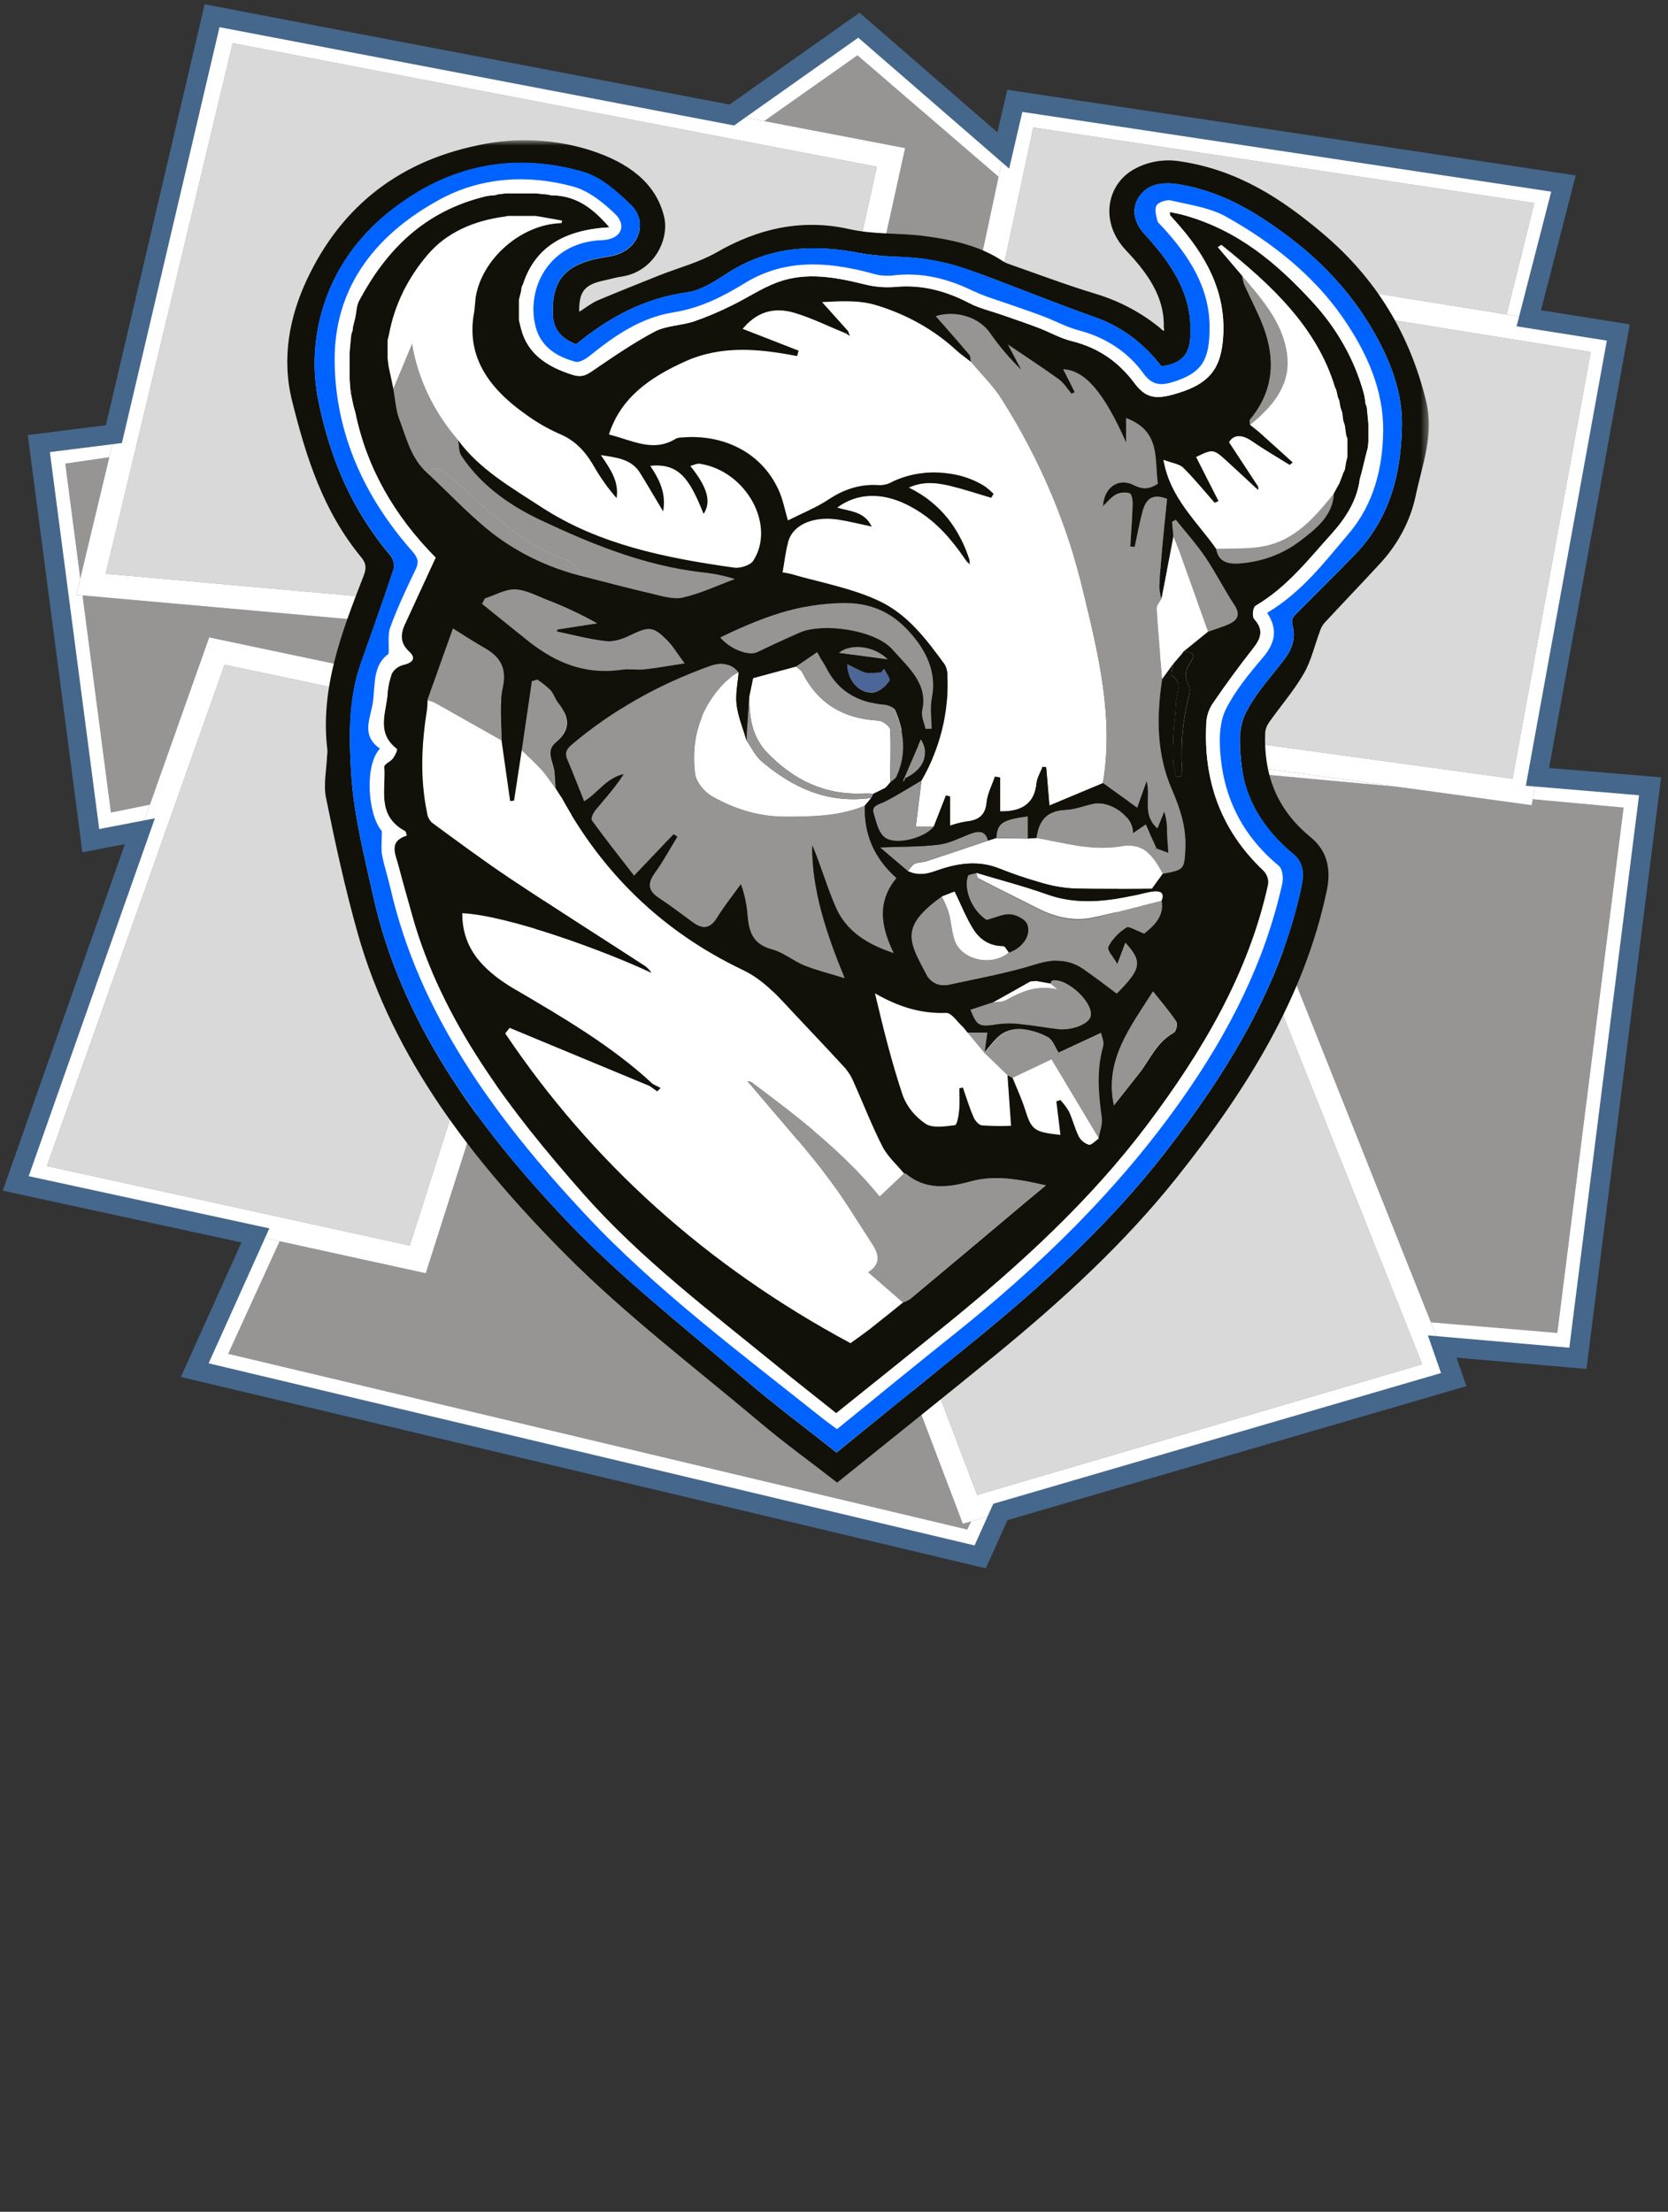 <svg width="212" height="281" viewBox="0 0 212 281" fill="none" xmlns="http://www.w3.org/2000/svg">
<rect x="0" y="0" width="212" height="281" fill="#333333" stroke="none"/>
<path d="M26.878 173.035L45.777 131.701L142.616 157.337L123.756 196.059L26.878 173.035Z" fill="#969593"/>
<path d="M26.878 173.035L45.777 131.701L142.616 157.337L123.756 196.059L26.878 173.035Z" stroke="#4A6195" stroke-width="3"/>
<path d="M26.878 173.035L45.777 131.701L142.616 157.337L123.756 196.059L26.878 173.035Z" stroke="white" stroke-width="3"/>
<path d="M137.622 165.799L145.718 95.52L208.039 101.249L199.239 170.956L137.622 165.799Z" fill="#969593"/>
<path d="M137.622 165.799L145.718 95.52L208.039 101.249L199.239 170.956L137.622 165.799Z" stroke="#4A6195" stroke-width="3"/>
<path d="M137.622 165.799L145.718 95.52L208.039 101.249L199.239 170.956L137.622 165.799Z" stroke="white" stroke-width="3"/>
<path d="M123.285 191.761L98.781 127.312L161.406 120.728L182.762 174.298L123.285 191.761Z" fill="#D9D9D9"/>
<path d="M123.285 191.761L98.781 127.312L161.406 120.728L182.762 174.298L123.285 191.761Z" stroke="#4A6195" stroke-width="3"/>
<path d="M123.285 191.761L98.781 127.312L161.406 120.728L182.762 174.298L123.285 191.761Z" stroke="white" stroke-width="3"/>
<path d="M58.719 40.611L109.072 5.131L143.345 34.606L119.567 95.265L58.719 40.611Z" fill="#969593"/>
<path d="M58.719 40.611L109.072 5.131L143.345 34.606L119.567 95.265L58.719 40.611Z" stroke="#4A6195" stroke-width="3"/>
<path d="M58.719 40.611L109.072 5.131L143.345 34.606L119.567 95.265L58.719 40.611Z" stroke="white" stroke-width="3"/>
<path d="M12.821 105.017L6.615 57.627L80.526 46.92L91.531 89.132L12.821 105.017Z" fill="#969593"/>
<path d="M12.821 105.017L6.615 57.627L80.526 46.92L91.531 89.132L12.821 105.017Z" stroke="#4A6195" stroke-width="3"/>
<path d="M12.821 105.017L6.615 57.627L80.526 46.92L91.531 89.132L12.821 105.017Z" stroke="white" stroke-width="3"/>
<path d="M119.038 66.52L130.154 14.504L196.859 24.559L184.006 76.29L119.038 66.52Z" fill="#D9D9D9"/>
<path d="M119.038 66.52L130.154 14.504L196.859 24.559L184.006 76.29L119.038 66.52Z" stroke="#4A6195" stroke-width="3"/>
<path d="M119.038 66.52L130.154 14.504L196.859 24.559L184.006 76.29L119.038 66.52Z" stroke="white" stroke-width="3"/>
<path d="M146.244 94.133L160.208 36.434L203.933 43.477L193.458 100.619L146.244 94.133Z" fill="#D9D9D9"/>
<path d="M146.244 94.133L160.208 36.434L203.933 43.477L193.458 100.619L146.244 94.133Z" stroke="#4A6195" stroke-width="3"/>
<path d="M146.244 94.133L160.208 36.434L203.933 43.477L193.458 100.619L146.244 94.133Z" stroke="white" stroke-width="3"/>
<path d="M11.57 74.234L28.448 3.743L113.239 20L99.542 82.071L11.57 74.234Z" fill="#D9D9D9"/>
<path d="M11.57 74.234L28.448 3.743L113.239 20L99.542 82.071L11.57 74.234Z" stroke="#4A6195" stroke-width="3"/>
<path d="M11.57 74.234L28.448 3.743L113.239 20L99.542 82.071L11.57 74.234Z" stroke="white" stroke-width="3"/>
<path d="M3.982 149.247L27.564 82.717L74.568 92.615L53.1 160.002L3.982 149.247Z" fill="#D9D9D9"/>
<path d="M3.982 149.247L27.564 82.717L74.568 92.615L53.1 160.002L3.982 149.247Z" stroke="#4A6195" stroke-width="3"/>
<path d="M3.982 149.247L27.564 82.717L74.568 92.615L53.1 160.002L3.982 149.247Z" stroke="white" stroke-width="3"/>
<path d="M200.547 172.571L183.298 171.069L184.766 175.273L127.147 192.09L124.578 197.796L24.754 174.072L32.461 156.955L2 150.348L17.781 105.604L11.542 106.805L4.936 56.354L14.478 55.153L26.956 2L93.016 14.613L109.164 3.201L127.514 19.117L128.982 12.811L198.712 23.321L194.308 40.438L205.685 42.24L195.409 98.697L209.722 99.898L200.547 172.571Z" stroke="#45678C" stroke-width="2.5"/>
<mask id="mask0_14_83" style="mask-type:luminance" maskUnits="userSpaceOnUse" x="28" y="17" width="154" height="264">
<path d="M181.6 17.796H28.6V280.796H181.6V17.796Z" fill="white"/>
</mask>
<g mask="url(#mask0_14_83)">
<path d="M107.799 42.074L104.462 38.366C106.928 38.246 109.271 38.08 111.601 38.833C115.367 40.002 118.768 41.936 121.528 44.476C122.104 45.008 122.761 45.468 123.39 45.96C124.681 47.497 126.161 48.937 127.225 50.587C132.145 58.299 135.686 66.633 137.723 75.294C139.659 83.279 141.575 91.253 140.19 99.495L133.379 102.345L132.968 97.476L132.519 97.414C132.248 98.12 131.813 98.811 131.738 99.531C131.496 101.918 130.094 103.149 127.118 103.087V98.789L126.456 98.669C126.087 99.755 125.499 100.84 125.396 101.965C125.252 103.514 124.463 104.216 122.782 104.375C122.089 104.497 121.41 104.671 120.751 104.896V101.184L120.229 101.057C119.706 102.377 119.187 103.703 118.671 105.037H116.394C116.637 103.087 116.879 101.119 117.122 99.147C119.486 95.053 120.618 90.494 120.41 85.906C120.44 85.39 120.322 84.877 120.069 84.411C117.829 81.358 115.473 78.163 111.885 76.423C108.424 74.741 104.351 74.035 100.54 72.91C100.186 72.825 99.826 72.76 99.463 72.715C99.701 71.372 99.837 70.059 100.187 68.793C100.783 66.622 103.45 65.497 106.669 66.021C107.959 66.231 109.221 66.553 110.779 66.882C109.85 64.925 107.943 64.965 106.389 64.484C108.93 62.602 112.058 62.516 115.268 64.104C118.717 65.808 120.94 68.474 122.905 71.368L123.263 71.694C123.263 71.51 123.234 71.332 123.222 71.144C121.947 67.226 119.662 63.97 115.494 61.937C117.002 61.275 118.441 61.162 120.768 61.719C122.527 62.143 124.237 62.722 125.972 63.232L126.284 62.747C125.973 62.426 125.635 62.126 125.273 61.85C121.832 59.571 116.748 59.408 113.048 61.39C112.577 61.591 112.052 61.671 111.531 61.622C109.184 61.513 107.22 62.215 105.337 63.431C103.738 64.48 101.884 65.24 100.137 66.115C99.755 64.835 99.516 63.46 98.941 62.208C96.754 57.425 91.867 55.106 86.63 55.576C86.388 55.57 86.147 55.615 85.927 55.706C83.001 57.537 80.366 55.902 77.39 55.196C78.87 50.562 82.52 47.961 87.086 45.906C91.744 43.814 96.471 44.299 101.309 45.225C101.37 44.997 101.436 44.77 101.498 44.542L94.383 41.77C96.084 39.722 98.213 38.905 101 39.741C103.245 40.417 105.345 41.466 107.511 42.353L108.025 42.689L107.799 42.074Z" fill="white"/>
<path d="M82.943 137.721C77.793 132.931 71.603 129.317 65.424 125.688C60.767 122.946 58.741 120.051 58.737 116.017C64.516 116.285 76.852 120.782 82.783 123.586C82.572 123.291 82.321 123.02 82.035 122.779C76.313 119.06 70.525 115.409 64.857 111.636C61.441 109.364 58.169 106.933 54.877 104.509C54.532 104.165 54.319 103.735 54.269 103.278C53.348 98.879 53.562 94.476 54.269 90.073C54.326 89.711 54.31 89.328 54.33 88.955C54.657 89.037 54.974 89.147 55.276 89.284C58.101 90.869 60.915 92.462 63.719 94.064C64.083 96.632 64.448 99.202 64.812 101.773L65.305 101.712C65.634 99.577 65.962 97.44 66.288 95.301C67.138 96.133 68.039 96.933 68.824 97.808C69.477 98.532 69.995 99.349 70.575 100.127C70.768 100.435 70.961 100.746 71.159 101.053L71.385 101.379C76.514 110.731 83.946 118.224 94.379 123.21C97.108 124.512 98.847 126.582 100.729 128.582C102.969 130.959 105.222 133.325 107.421 135.728C107.875 136.272 108.235 136.871 108.49 137.508C109.723 140.221 110.771 142.996 112.132 145.655C112.773 146.911 113.953 147.953 114.89 149.092C113.883 150.044 112.88 150.995 111.803 152.008C107.191 146.321 101.37 141.878 95.484 137.479L94.991 137.359L95.27 137.667C98.469 141.466 101.798 145.189 104.823 149.092C107.059 151.987 108.934 155.091 110.894 158.137C111.696 159.367 111.984 160.63 110.319 161.639L114.742 165.485C113.377 166.589 112.025 167.703 110.631 168.788C109.863 169.393 109.053 169.95 108.075 170.663C89.68 160.778 75.137 147.58 64.179 131.299L64.754 130.576L82.565 137.967L83.515 138.644L83.926 138.231L82.943 137.721Z" fill="white"/>
<path d="M109.912 102.36C109.792 105.877 111.013 108.952 113.94 111.561C111.498 114.495 111.885 117.61 113.603 121.112C109.961 119.915 107.482 118.142 106.249 115.363C105.098 112.769 104.35 110.034 103.22 107.404C103.183 113.12 105 118.511 107.367 124.3C105.448 123.706 103.771 123.297 102.209 122.672C100.791 122.1 99.586 121.029 98.131 120.638C95.562 119.947 95.18 118.287 94.995 116.366C94.901 115 94.618 113.651 94.152 112.346C93.141 113.75 92.047 115.114 91.147 116.572C90.325 117.91 89.4 118.182 88.048 117.19C86.609 116.141 85.204 115.052 83.707 114.075C82.211 113.099 82.318 112.122 83.239 110.852C84.295 109.404 85.138 107.816 86.075 106.293L85.598 106C84.028 107.646 82.458 109.292 80.579 111.268C78.717 108.862 76.905 106.564 75.211 104.238C75.022 103.974 75.384 103.261 75.692 102.889C76.925 101.413 78.208 99.994 79.248 98.355C76.983 98.891 75.959 100.787 74.225 101.814C73.53 100.056 72.872 98.319 72.14 96.604C71.808 95.823 71.853 95.276 72.609 94.647C77.709 90.326 83.711 86.914 90.284 84.6C91.55 84.162 92.956 84.198 93.864 85.425C93.545 85.562 93.244 85.73 92.968 85.928C89.109 89.383 87.748 93.63 88.323 98.323C88.447 99.354 89.487 100.606 90.518 101.185C93.318 102.762 96.384 103.761 99.849 103.753C103.314 103.746 106.718 103.688 109.912 102.36Z" fill="#969593"/>
<path d="M140.161 99.492C141.554 91.25 139.639 83.277 137.694 75.292C135.665 66.633 132.132 58.301 127.221 50.589C126.156 48.939 124.677 47.499 123.386 45.961C123.324 45.654 123.365 45.274 123.176 45.049C121.779 43.4 120.336 41.793 118.905 40.151C120.188 39.763 121.582 39.776 122.855 40.187C124.128 40.598 125.201 41.383 125.893 42.408C127.035 44.03 128.342 45.557 129.798 46.971C129.223 45.888 128.65 44.802 128.08 43.715C130.25 45.183 132.458 46.609 134.575 48.143C135.236 48.624 135.664 49.366 136.198 49.988L136.609 49.785C136.116 48.812 135.623 47.835 135.142 46.873C137.892 47.039 140.239 49.695 143.133 56.175V53.121C147.654 54.822 146.696 58.403 147.177 61.464C146.187 62.104 145.361 62.271 144.123 61.649C142.134 60.643 140.337 61.945 140.19 64.322C140.736 63.805 141.184 63.201 141.813 62.853C142.073 62.717 142.362 62.63 142.662 62.597C142.962 62.565 143.267 62.588 143.556 62.665C143.86 62.785 143.967 63.551 143.967 64.022C143.914 65.831 143.774 67.64 143.663 69.449L144.23 69.492C144.559 67.976 144.81 66.446 145.233 64.952C145.747 63.143 146.688 62.781 148.345 63.389C148.131 65.52 147.905 67.56 147.72 69.601C147.572 71.243 147.44 72.886 147.366 74.532C147.395 75.049 147.48 75.563 147.621 76.066C147.412 76.493 147.001 76.927 147.029 77.34C147.214 80.321 147.486 83.298 147.732 86.276C147.009 91.023 146.984 95.74 148.965 100.281C150.059 102.792 150.856 105.284 150.679 108.023C150.527 110.404 150.54 110.531 147.802 111.019C146.273 108.125 145.023 107.14 142.352 107.549C138.627 108.125 135.224 107.054 131.714 106.464C131.993 104.481 132.791 102.998 135.475 102.882C136.642 102.835 137.785 102.354 138.948 102.115C141.147 101.659 144.144 103.819 143.955 105.878L145.599 104.756L146.984 107.799C146.939 107.807 146.896 107.822 146.857 107.842C146.836 107.861 146.836 107.9 146.832 107.933L146.988 107.803L148.48 108.352C148.427 107.564 148.341 106.649 148.308 105.73C148.341 104.852 148.223 103.975 147.958 103.128C147.695 103.783 147.428 104.438 147.095 105.259C145.085 103.501 146.31 101.348 145.714 99.221C145.303 100.44 144.941 101.392 144.518 102.614L140.161 99.492Z" fill="#969593"/>
<path d="M49.249 45.543C49.249 44.776 49.249 44.009 49.249 43.242L49.434 42.464C50.114 38.784 51.808 35.306 54.367 32.334C56.783 29.523 60.212 28.032 64.166 27.508L64.577 27.428H68.013L68.802 27.551L71.445 28.025C71.417 28.134 71.384 28.242 71.351 28.351C66.242 28.485 61.165 32.92 60.438 37.877L60.277 39.548C59.176 45.21 62.09 49.317 66.854 52.67C68.157 53.623 69.577 54.443 71.088 55.116C73.312 56.05 74.557 57.623 75.609 59.458C76.391 60.802 77.31 62.081 78.355 63.278C78.692 61.194 77.558 59.566 76.353 57.819C78.31 58.112 80.254 58.315 81.331 60.062C82.277 61.592 83.185 63.144 84.274 64.964C84.685 62.638 83.769 60.883 82.63 59.176C86.247 58.814 87.616 60.713 89.433 65.286C90.444 63.77 89.942 61.932 87.743 59.197C88.154 59.092 88.566 58.861 88.944 58.915C94.826 59.798 98.681 66.726 95.734 71.263C95.389 71.795 94.09 72.229 93.358 72.124C84.677 70.905 76.172 69.208 68.893 64.476C65.004 61.943 60.927 59.613 58.239 55.93C55.134 52.348 53.116 48.13 52.373 43.673L49.985 49.404L49.385 46.607L49.249 45.543Z" fill="white"/>
<path d="M170.396 61.045C170.351 61.165 170.31 61.288 170.264 61.407L170.1 61.682L169.549 62.702C169.138 63.212 168.727 63.73 168.283 64.233C166.137 66.747 163.729 69.001 159.997 69.508C158.225 69.75 156.392 69.663 154.587 69.728C152.174 66.259 148.709 63.281 147.883 58.411C149.013 58.838 149.938 58.947 150.399 59.41C151.825 60.825 153.079 62.377 154.398 63.875L154.891 63.665L152.034 58.057C154.217 57.011 154.221 57.008 156.067 58.686C157.279 59.772 158.467 60.904 159.668 62.015L159.939 62.243C159.939 62.109 159.939 61.971 159.939 61.838L156.219 56.19C156.766 55.253 157.773 55.105 159.178 56.074C160.708 57.134 162.343 58.079 163.934 59.07L164.308 58.755C162.927 57.503 161.546 56.248 160.157 55.007C159.746 54.645 159.31 54.316 158.887 53.972C161.698 51.725 163.877 49.066 163.647 45.615C163.371 41.49 160.654 38.231 157.892 35.072L154.768 31.411L155.232 31.11C161.563 36.157 167.371 41.545 169.681 49.2C169.738 49.32 169.792 49.435 169.849 49.562C169.915 49.873 169.981 50.184 170.042 50.492C170.1 50.615 170.154 50.738 170.207 50.854C170.256 51.154 170.31 51.458 170.363 51.758L170.606 52.395L170.754 53.346L170.963 54.008C171.021 54.428 171.078 54.851 171.14 55.271C171.189 55.412 171.239 55.55 171.292 55.691V58.024C171.23 58.27 171.173 58.516 171.115 58.748C171.062 59.059 171.008 59.374 170.959 59.689C170.897 59.801 170.836 59.913 170.778 60.025L170.569 60.622L170.396 61.045Z" fill="white"/>
<path d="M95.483 137.48C101.37 141.876 107.19 146.323 111.802 152.01C112.879 150.997 113.882 150.046 114.889 149.094C114.951 149.094 115.033 149.072 115.066 149.094C117.565 151.189 120.339 150.903 123.356 150.085C126.439 149.235 129.547 149.832 132.913 150.592C132.091 151.272 131.425 151.818 130.768 152.368C125.734 156.592 120.697 160.813 115.658 165.031C115.376 165.215 115.068 165.364 114.741 165.476L110.318 161.63C111.983 160.621 111.695 159.358 110.894 158.128C108.916 155.093 107.058 151.977 104.822 149.083C101.797 145.179 98.468 141.457 95.27 137.658C95.339 137.607 95.409 137.542 95.483 137.48Z" fill="#969593"/>
<path d="M147.647 114.43C148.013 116.395 146.685 117.614 145.423 118.624C144.552 118.294 143.504 117.621 143.187 117.828C142.191 118.442 141.403 119.282 140.906 120.259C140.688 120.747 141.539 121.608 142.012 122.495C142.423 121.373 142.698 120.686 143.035 119.774C145.259 122.184 145.049 123.117 141.938 126.236C140.54 125.197 139.171 124.127 137.733 123.132C135.805 121.793 133.828 121.829 131.481 122.553C127.983 123.638 124.312 124.278 120.703 125.085C119.342 125.386 118.307 124.846 117.723 123.779C115.343 119.416 114.488 117.661 119.696 113.888C120.041 114.554 120.336 115.239 120.58 115.939C120.884 117.071 120.954 118.258 121.303 119.376C122.125 121.988 126.022 122.886 128.238 121.022C129.915 120.465 131.115 118.819 130.535 117.426C130.285 116.84 129.171 116.25 128.402 116.199C127.469 116.131 126.478 116.627 125.41 116.923C123.638 115.838 122.413 113.157 123.021 111.297C123.087 111.098 123.724 111.044 124.098 110.936C124.193 111.181 124.205 111.554 124.394 111.659C126.84 112.925 129.327 114.13 131.764 115.386C134.07 116.572 136.5 117.195 139.163 116.576C141.995 115.87 144.815 115.132 147.647 114.43Z" fill="#969593"/>
<path d="M113.12 99.432C113.017 99.552 112.918 99.675 112.82 99.794L112.499 100.116L111.028 100.84C110.667 100.81 110.305 100.798 109.942 100.804C104.759 101.079 100.846 99.045 97.566 95.688C95.51 93.582 95.268 91.1 95.206 88.531C95.395 87.605 95.589 86.683 95.7 86.151L101.158 84.678C101.43 84.917 101.812 85.113 101.956 85.402C103.814 89.143 106.917 91.288 111.648 91.552C112.191 91.582 113.116 92.276 113.136 92.685C113.255 94.935 113.149 97.193 113.12 99.432Z" fill="white"/>
<path d="M49.987 49.403L52.375 43.672C53.118 48.13 55.136 52.347 58.241 55.93C58.364 56.596 58.282 57.377 58.652 57.909C61.032 61.494 64.526 64.085 68.616 66.027C75.114 69.11 81.769 71.838 89.209 72.713C90.64 72.849 92.048 73.136 93.402 73.567C91.207 74.377 89.073 75.398 86.792 75.919C85.579 76.194 84.083 75.698 82.764 75.394C79.919 74.736 77.104 73.98 74.276 73.263C73.429 72.493 72.742 71.375 71.711 71.016C66.614 69.24 63.107 65.781 59.416 62.503C58.438 61.632 57.488 60.727 56.428 59.942C55.725 59.421 54.858 59.124 54.652 60.409C52.28 58.484 51.697 55.778 50.747 53.263C50.283 52.033 50.225 50.694 49.987 49.403Z" fill="#969593"/>
<path d="M128.078 136.629C128.226 138.688 128.374 140.746 128.535 143.04C127.301 143.092 126.066 143.075 124.835 142.989C124.424 142.946 123.951 142.382 123.775 141.965C123.245 140.724 122.85 139.433 122.402 138.174L121.962 138.279C121.962 139.198 122.032 140.124 121.941 141.036C121.872 141.716 121.691 142.921 121.391 142.96C120.157 143.13 118.513 143.355 117.691 142.797C116.339 141.894 115.326 140.654 114.785 139.237C113.351 134.972 112.274 130.616 111.238 126.213C114.07 127.837 116.918 128.818 120.281 128.695C120.976 128.669 121.732 129.885 122.459 130.525L122.681 130.8C122.788 130.931 122.895 131.061 122.998 131.195L125.152 133.789L128.078 136.629Z" fill="white"/>
<path d="M109.907 102.361C106.714 103.689 103.331 103.747 99.866 103.754C96.4 103.761 93.334 102.763 90.535 101.185C89.503 100.606 88.48 99.354 88.34 98.323C87.764 93.62 89.125 89.383 92.985 85.928C93.26 85.731 93.561 85.562 93.881 85.425C93.774 86.797 93.47 88.189 93.622 89.535C93.815 91.077 94.444 92.571 94.888 94.087C95.517 94.977 95.977 96.029 96.812 96.735C100.688 100.009 105.11 102.162 110.746 101.373L109.907 102.361Z" fill="white"/>
<path d="M131.693 106.46C135.203 107.053 138.607 108.124 142.331 107.545C145.003 107.136 146.252 108.128 147.781 111.015L146.408 112.907C143.28 112.907 139.799 112.979 136.321 112.871C134.899 112.777 133.497 112.515 132.153 112.093C130.38 111.596 128.641 111.009 126.946 110.335C124.134 109.209 121.417 109.741 118.786 110.696C117.553 111.134 116.509 111.199 115.37 110.696C115.662 110.367 115.884 109.926 116.266 109.73C116.649 109.535 117.302 109.568 117.787 109.408C120.381 108.558 122.962 107.679 125.548 106.807L126.6 106.481L130.62 106.543L131.693 106.46Z" fill="white"/>
<path d="M61.604 76.045C62.887 75.632 64.186 74.858 65.452 74.901C66.829 74.948 68.197 75.704 69.529 76.229C71.735 77.067 73.858 78.064 75.876 79.21L70.844 79.992L70.75 80.245C72.838 80.679 74.91 81.247 77.027 81.482C77.993 81.591 79.152 81.197 80.048 80.759C82.477 79.576 82.975 79.547 84.816 81.399C85.585 82.17 86.135 83.11 87.023 84.293C85.058 84.594 83.501 84.883 81.922 85.057C80.969 85.158 79.97 84.963 79.045 85.1C74.112 85.824 70.273 84.015 66.82 81.204C64.983 79.699 63.121 78.223 61.267 76.732L61.604 76.045Z" fill="#969593"/>
<path d="M117.633 92.58C117.477 91.806 117.049 90.984 117.222 90.264C117.991 86.856 115.471 84.837 113.416 82.497C111.245 80.04 104.599 79.085 101.693 80.351C99.862 81.15 98.051 81.983 96.259 82.851C95.174 83.376 92.802 82.468 91.573 80.999C96.505 78.6 101.467 76.639 107.341 76.614C111.578 76.614 114.205 78.47 116.322 81.129C118.057 83.3 119.018 85.832 118.455 88.665C118.204 89.935 118.414 91.274 118.414 92.583L117.633 92.58Z" fill="#969593"/>
<path d="M63.735 94.063C60.913 92.466 58.093 90.878 55.276 89.298C54.974 89.161 54.657 89.051 54.33 88.969C55.461 85.753 56.595 82.533 57.541 79.856C58.934 80.717 60.217 81.574 61.573 82.337C63.739 83.556 64.372 85.083 63.871 87.403C63.402 89.541 63.735 91.831 63.735 94.063Z" fill="#969593"/>
<path d="M128.077 136.627L125.126 133.776C125.865 132.958 126.486 132.007 127.39 131.373C128.113 130.906 129.004 130.687 129.898 130.755C131.093 130.872 132.243 131.223 133.264 131.782C133.918 132.162 134.181 133.074 134.621 133.743C134.578 133.757 134.537 133.774 134.497 133.794C134.497 133.794 134.497 133.848 134.477 133.877L134.608 133.736L139.993 131.229C140.063 131.638 140.429 132.365 140.256 132.972C139.397 135.979 139.656 138.967 140.083 141.988C140.207 142.857 139.82 143.779 139.672 144.676L133.638 134.604L128.726 136.938L128.077 136.627Z" fill="#969593"/>
<path d="M147.716 86.276C147.469 83.298 147.198 80.321 147.013 77.34C146.984 76.927 147.395 76.493 147.605 76.066C148.019 73.939 148.429 71.81 148.838 69.68C148.936 69.174 149.027 68.667 149.121 68.161C149.36 68.751 149.619 69.333 149.833 69.93C151.074 73.374 152.307 76.819 153.532 80.263L150.412 82.763L150.207 83.067L149.356 84.051L149.113 84.344L147.716 86.276Z" fill="white"/>
<path d="M133.489 124.967C133.571 124.834 133.633 124.606 133.74 124.58C135.738 124.258 139.174 127.605 138.561 129.255C138.224 130.159 136.157 130.951 134.48 130.76C132.877 130.575 131.294 130.282 129.691 130.119C128.753 130 127.801 130 126.863 130.119C124.442 130.481 124.162 130.391 123.34 128.31L123.361 128.292L126.238 127.341C126.768 127.254 127.385 127.294 127.808 127.059C129.712 126.017 131.627 125.09 134.324 125.666L133.489 124.967Z" fill="#969593"/>
<path d="M128.724 136.939L133.636 134.605L139.67 144.677C139.259 144.96 138.729 145.535 138.437 145.455C137.867 145.26 137.405 144.879 137.146 144.392C136.637 143.379 136.369 142.271 135.913 141.24C135.607 140.719 135.241 140.227 134.82 139.771L134.306 139.931C134.479 141.349 134.651 142.767 134.828 144.2C131.445 143.838 131.129 143.563 130.331 140.987C129.883 139.612 129.262 138.288 128.724 136.939Z" fill="white"/>
<path d="M141.572 140.433C140.339 134.645 143.726 130.397 146.505 125.933C147.475 127.159 148.56 128.404 149.465 129.753C149.686 130.09 149.489 131.019 149.144 131.2C146.924 132.459 146.139 134.616 144.737 136.381C143.755 137.651 142.769 138.914 141.572 140.433Z" fill="#969593"/>
<path d="M153.543 80.252C152.313 76.808 151.08 73.364 149.844 69.919C149.63 69.322 149.371 68.74 149.133 68.15L148.972 66.294L149.441 66.026C150.715 67.622 152.096 69.163 153.227 70.835C154.55 72.785 155.582 74.89 156.885 76.855C157.641 77.998 157.403 78.747 156.166 79.304C155.327 79.688 154.423 79.945 153.543 80.252Z" fill="#969593"/>
<path d="M113.116 99.431C113.145 97.177 113.252 94.919 113.116 92.672C113.096 92.26 112.171 91.569 111.628 91.54C106.897 91.283 103.794 89.138 101.936 85.389C101.792 85.1 101.409 84.905 101.138 84.666L103.789 82.857C104.311 83.693 104.727 84.257 105.022 84.865C106.457 87.687 108.895 89.228 112.397 89.532C112.886 89.576 113.63 89.894 113.762 90.256C114.916 93.005 115.225 95.806 113.955 98.602C113.84 98.95 113.412 99.174 113.116 99.431Z" fill="#969593"/>
<path d="M70.572 100.129C69.993 99.351 69.475 98.533 68.821 97.81C68.036 96.934 67.136 96.134 66.285 95.302L67.568 86.54L68.279 86.334C68.88 86.747 69.443 87.203 69.96 87.697C70.371 88.146 70.511 88.783 70.885 89.246C72.287 91.022 72.656 92.65 70.593 94.333C69.233 95.44 70.33 96.836 70.441 98.106C70.499 98.779 70.527 99.456 70.572 100.129Z" fill="#969593"/>
<path d="M147.647 114.428C144.815 115.13 141.995 115.875 139.15 116.523C136.499 117.134 134.07 116.523 131.751 115.332C129.306 114.077 126.819 112.872 124.381 111.606C124.192 111.508 124.18 111.135 124.085 110.882C127.09 111.787 130.148 112.575 133.087 113.625C136.894 114.985 140.634 114.504 144.416 113.708C145.115 113.563 145.801 113.346 146.508 113.256C147.523 113.133 148.062 113.451 147.647 114.428Z" fill="white"/>
<path d="M54.654 60.408C54.859 59.123 55.727 59.42 56.429 59.941C57.49 60.726 58.439 61.631 59.418 62.503C63.117 65.788 66.623 69.239 71.704 71.016C72.736 71.377 73.422 72.492 74.269 73.262C69.61 72.141 65.336 70.029 61.822 67.112C59.286 65.024 57.034 62.658 54.654 60.408Z" fill="#969593"/>
<path d="M117.108 99.128C116.865 101.1 116.623 103.068 116.38 105.018H118.657C117.535 106.466 113.819 107.442 112.438 106.372C111.591 105.713 111.353 104.371 111.02 103.293C110.712 102.301 111.735 102.189 112.467 101.813C114.066 100.999 115.566 100.033 117.108 99.128Z" fill="#969593"/>
<path d="M157.884 35.072C160.65 38.231 163.367 41.491 163.639 45.615C163.869 49.067 161.69 51.726 158.879 53.973C158.879 53.748 158.751 53.448 158.879 53.307C161.937 49.627 162.13 45.622 160.56 41.462C159.878 39.653 158.936 37.92 158.139 36.143C158.018 35.794 157.932 35.435 157.884 35.072Z" fill="#969593"/>
<path d="M128.234 121.008C126.019 122.872 122.114 121.974 121.3 119.362C120.95 118.244 120.889 117.058 120.576 115.925C120.333 115.225 120.038 114.54 119.693 113.874L121.337 113.237C122.159 114.952 122.8 116.58 123.733 118.06C124.506 119.279 125.71 120.18 127.511 120.187C127.749 120.191 127.992 120.723 128.234 121.008Z" fill="white"/>
<path d="M154.574 69.731C156.378 69.666 158.212 69.753 159.983 69.51C163.716 69.004 166.124 66.75 168.27 64.235C168.681 63.732 169.117 63.215 169.536 62.705C169.433 65.501 167.246 67.231 165.129 68.812C162.972 70.435 160.282 71.409 157.451 71.591C155.807 71.706 154.845 71.211 154.574 69.731Z" fill="#969593"/>
<path d="M110.748 101.374C105.113 102.148 100.69 100.01 96.814 96.736C95.992 96.03 95.519 94.977 94.89 94.087C94.89 93.523 94.89 92.962 94.944 92.401C95.022 91.113 95.116 89.825 95.207 88.541C95.268 91.11 95.515 93.606 97.566 95.697C100.854 99.055 104.759 101.088 109.943 100.813C110.305 100.807 110.667 100.819 111.028 100.849C110.933 101.023 110.843 101.2 110.748 101.374Z" fill="#969593"/>
<path d="M125.549 106.784C122.963 107.656 120.382 108.535 117.788 109.385C117.303 109.545 116.699 109.487 116.267 109.707C115.836 109.928 115.663 110.344 115.371 110.673L111.828 107.656C114.636 107.544 117.02 107.602 119.342 107.294C120.748 107.113 122.067 106.383 123.424 105.887C124.505 105.496 125.286 105.648 125.549 106.784Z" fill="#969593"/>
<path d="M149.123 84.345L149.366 84.052L150.216 83.068L150.422 82.764C151.68 82.764 151.918 83.263 151.298 84.157C150.677 85.051 150.476 85.941 151.08 87.008C151.376 87.525 151.104 88.336 150.965 88.994C150.284 91.867 150.038 94.806 150.233 97.735C150.225 98.035 150.186 98.333 150.114 98.625L149.497 98.712C149.31 98.019 149.173 97.315 149.086 96.607C149.037 95.492 149.086 94.367 149.148 93.249C149.222 91.928 149.411 90.612 149.468 89.269C149.514 88.126 150.381 86.907 148.992 85.84C148.749 85.659 149.07 84.866 149.123 84.345Z" fill="#111109"/>
<path d="M107.681 84.398C108.614 84.829 109.276 85.266 110.02 85.444C110.629 85.588 111.328 85.444 111.985 85.397L112.367 84.926C112.614 85.469 113.239 86.218 113.029 86.511C112.585 87.148 111.751 87.911 111.003 87.958C109.248 88.128 107.751 86.576 107.681 84.398Z" fill="#4C6697"/>
<path d="M130.622 106.519L126.602 106.458C126.7 104.594 127.321 104.142 130.622 103.704V106.519Z" fill="#969593"/>
<path d="M133.491 124.972L134.342 125.659C131.646 125.084 129.73 126.021 127.827 127.052C127.416 127.288 126.787 127.248 126.257 127.335L130.972 124.693L131.72 124.639L133.491 124.972Z" fill="white"/>
<path d="M114.942 98.8L117.038 93.952C118.177 95.761 117.478 97.722 115.057 98.887L114.942 98.8Z" fill="#969593"/>
<path d="M112.839 83.774L106.648 82.939C108.182 81.669 111.158 82.085 112.839 83.774Z" fill="#969593"/>
<path d="M125.122 133.777L122.968 131.182H125.488C125.352 132.159 125.237 132.97 125.122 133.777Z" fill="#969593"/>
<path d="M171.104 58.778C171.162 58.528 171.219 58.282 171.281 58.054C171.219 58.282 171.162 58.547 171.104 58.778Z" fill="#111109"/>
<path d="M115.06 98.882L114.912 99.272L114.752 99.236C114.818 99.088 114.879 98.939 114.945 98.795L115.06 98.882Z" fill="#969593"/>
<path d="M71.353 28.354C71.385 28.245 71.418 28.137 71.447 28.028C71.418 28.155 71.385 28.245 71.353 28.354Z" fill="#111109"/>
<path d="M113.907 84.726L114.076 84.871L113.894 84.74L113.907 84.726Z" fill="#969593"/>
<path d="M128.076 43.728L127.923 43.658C127.97 43.683 128.016 43.709 128.06 43.738L128.076 43.728Z" fill="#969593"/>
<path d="M170.767 60.059L170.948 59.722C170.886 59.834 170.824 59.947 170.767 60.059Z" fill="#111109"/>
<path d="M123.334 128.297L123.193 128.154L123.354 128.279L123.334 128.297Z" fill="#969593"/>
<path d="M171.277 55.706C171.223 55.565 171.174 55.427 171.125 55.286C171.174 55.427 171.223 55.568 171.277 55.706Z" fill="#111109"/>
<path d="M113.879 84.739L113.726 84.579L113.891 84.725L113.879 84.739Z" fill="#969593"/>
<path d="M170.193 50.851C170.14 50.728 170.086 50.605 170.029 50.489C170.099 50.59 170.152 50.728 170.193 50.851Z" fill="#111109"/>
<path d="M169.846 49.551C169.788 49.435 169.735 49.319 169.677 49.189L169.846 49.551Z" fill="#111109"/>
<path d="M107.795 42.071L108.012 42.686L107.499 42.35L107.795 42.071Z" fill="#111109"/>
<path d="M123.214 71.13C123.214 71.315 123.243 71.492 123.255 71.68L122.898 71.355L123.214 71.13Z" fill="#111109"/>
<path d="M82.94 137.721L83.951 138.223L83.54 138.636L82.591 137.959L82.94 137.721Z" fill="#111109"/>
<path d="M95.268 137.668L94.989 137.36L95.482 137.48C95.408 137.541 95.338 137.606 95.268 137.668Z" fill="#969593"/>
<path d="M146.975 107.798L146.822 107.926C146.822 107.894 146.822 107.854 146.846 107.837C146.885 107.816 146.927 107.802 146.971 107.794L146.975 107.798Z" fill="#111109"/>
<path d="M159.919 61.837C159.919 61.971 159.919 62.108 159.919 62.242L159.648 62.014C159.727 61.943 159.819 61.883 159.919 61.837Z" fill="#111109"/>
<path d="M134.602 133.738L134.473 133.877C134.473 133.848 134.473 133.809 134.493 133.795C134.532 133.776 134.572 133.759 134.614 133.745L134.602 133.738Z" fill="#111109"/>
<path d="M66.326 36.455C66.297 36.639 66.268 36.817 66.243 37.012L65.972 38.097C65.972 38.956 65.972 39.812 65.972 40.666C66.067 41.05 66.161 41.43 66.252 41.809C67.074 44.939 69.511 46.592 72.775 47.616C73.782 47.935 74.366 47.765 75.18 47.211C77.794 45.431 80.408 43.615 83.232 42.121C84.662 41.364 86.582 41.372 88.198 40.84C89.861 40.261 91.477 39.579 93.031 38.799C94.984 37.859 96.78 36.629 98.811 35.865C102.588 34.469 106.39 35.261 110.168 36.187C111.373 36.472 112.627 36.561 113.867 36.448C117.275 36.151 120.276 36.99 123.173 38.495C124.485 39.175 126.018 39.527 127.448 40.033C128.953 40.561 130.465 41.075 131.97 41.639C133.474 42.204 134.757 42.971 136.245 43.34C139.694 44.197 142.205 46.028 144.145 48.608C145.538 50.46 146.689 50.778 149.078 50.134C153.755 48.857 155.243 46.878 155.486 42.577C155.782 36.943 153.217 32.345 149.402 28.105C149.18 27.855 148.946 27.613 148.728 27.359C148.695 27.323 148.728 27.255 148.695 26.933C149.345 27.074 149.929 27.178 150.508 27.338C157.414 29.273 162.318 33.488 166.761 38.289C169.942 41.716 172.2 45.732 173.367 50.037C173.477 50.446 173.506 50.876 173.572 51.296L173.732 51.726C173.798 52.428 173.865 53.132 173.934 53.839V56.09L173.864 56.867C173.765 57.229 173.671 57.591 173.576 57.974C173.403 58.674 173.232 59.375 173.062 60.077C172.988 60.33 172.918 60.587 172.844 60.84C172.512 63.528 171.093 65.793 169.223 67.859C166.288 71.115 163.629 74.573 159.613 76.951C159.251 77.164 159.12 78.325 159.428 78.662C160.661 80.008 160.295 81.093 159.288 82.37C157.471 84.671 155.749 87.037 154.105 89.44C153.635 90.174 153.37 90.996 153.332 91.838C152.95 98.944 154.976 105.33 160.645 110.652C160.865 110.891 161.027 111.167 161.122 111.463C161.216 111.759 161.241 112.069 161.195 112.374C158.729 123.589 152.933 133.47 145.826 142.913C138.637 152.461 129.754 160.619 120.251 168.322C115.672 172.034 111.056 175.71 106.296 179.537C103.714 177.479 101.199 175.508 98.725 173.492C90.191 166.534 81.337 159.812 74.185 151.708C64.731 140.999 56.169 129.776 52.399 116.314C51.808 114.197 51.203 112.084 50.644 109.961C50.258 108.488 49.354 106.889 51.709 106.151C51.586 105.789 51.59 105.648 51.516 105.608C47.816 103.6 49.074 100.304 48.844 97.421C48.815 97.095 49.666 96.759 49.958 96.335C50.25 95.912 50.578 95.25 50.435 95.131C47.829 93.126 49.053 90.637 49.255 88.293C49.301 87.386 49.485 86.49 49.802 85.626C49.927 85.368 50.112 85.135 50.345 84.943C50.578 84.751 50.853 84.603 51.154 84.508C52.387 84.212 53.008 83.691 52.017 82.775C50.731 81.589 50.965 80.402 51.561 79.11L55.367 70.847C50.118 65.536 46.612 59.447 45.173 52.472L44.89 51.437C44.783 50.898 44.676 50.351 44.565 49.827C44.606 49.794 44.684 49.747 44.676 49.729C44.633 49.654 44.585 49.581 44.532 49.512C44.503 49.038 44.47 48.564 44.442 48.094V44.838L44.532 43.752L44.598 43.119C44.618 42.895 44.643 42.67 44.663 42.446C44.717 42.32 44.766 42.189 44.816 42.063L44.877 41.509C44.972 41.129 45.071 40.749 45.165 40.37C45.321 39.646 45.313 38.857 45.658 38.199C49.045 31.885 53.801 26.838 61.841 24.917C62.194 24.855 62.551 24.816 62.91 24.802L63.37 24.678L64.127 24.592L64.48 24.566H68.118L68.475 24.602L69.61 24.715L70.021 24.809C73.285 24.809 75.385 26.462 77.482 28.879C71.748 29.186 68.027 31.412 66.519 36.064L66.326 36.455ZM113.904 84.725L113.736 84.577L113.892 84.74L114.077 84.874L113.904 84.725ZM115.059 98.882C117.48 97.717 118.179 95.771 117.041 93.948L114.944 98.796L114.751 99.237L114.911 99.273L115.059 98.882ZM131.715 124.635L130.967 124.689L126.252 127.33L123.375 128.285L123.21 128.155L123.354 128.3C124.176 130.395 124.456 130.496 126.877 130.109C127.815 129.989 128.767 129.989 129.705 130.109C131.308 130.272 132.891 130.565 134.494 130.749C136.171 130.941 138.238 130.149 138.576 129.244C139.188 127.594 135.752 124.248 133.754 124.57C133.647 124.588 133.585 124.823 133.503 124.957L131.715 124.635ZM153.542 80.254C154.421 79.939 155.326 79.682 156.164 79.306C157.397 78.749 157.64 78 156.883 76.856C155.58 74.892 154.549 72.786 153.225 70.836C152.095 69.165 150.714 67.624 149.439 66.028L148.971 66.296L149.131 68.152C149.037 68.658 148.946 69.165 148.847 69.671C148.437 71.801 148.025 73.93 147.614 76.057C147.474 75.554 147.388 75.04 147.359 74.523C147.433 72.877 147.565 71.234 147.713 69.592C147.898 67.551 148.124 65.51 148.338 63.38C146.694 62.765 145.74 63.123 145.226 64.942C144.815 66.437 144.552 67.967 144.223 69.483L143.656 69.44C143.767 67.631 143.907 65.822 143.96 64.013C143.96 63.542 143.861 62.775 143.549 62.656C143.26 62.579 142.955 62.556 142.655 62.588C142.355 62.62 142.066 62.708 141.806 62.844C141.177 63.206 140.729 63.796 140.183 64.313C140.331 61.936 142.127 60.634 144.116 61.639C145.35 62.262 146.172 62.095 147.17 61.455C146.689 58.394 147.627 54.812 143.126 53.112V56.205C140.248 49.725 137.885 47.07 135.135 46.904C135.616 47.866 136.109 48.843 136.602 49.816L136.191 50.019C135.657 49.396 135.229 48.655 134.568 48.173C132.451 46.647 130.243 45.214 128.073 43.745L127.933 43.662L128.09 43.734C128.66 44.815 129.232 45.9 129.808 46.99C128.352 45.573 127.047 44.043 125.907 42.417C125.214 41.392 124.141 40.607 122.869 40.196C121.596 39.785 120.201 39.772 118.919 40.16C120.35 41.788 121.796 43.416 123.19 45.058C123.379 45.283 123.338 45.663 123.4 45.97C122.779 45.478 122.113 45.019 121.538 44.487C118.777 41.946 115.377 40.013 111.611 38.843C109.28 38.09 106.949 38.257 104.471 38.376L107.809 42.084L107.513 42.363C105.346 41.477 103.246 40.427 101.002 39.751C98.215 38.915 96.069 39.751 94.384 41.781L101.499 44.552C101.437 44.78 101.372 45.008 101.31 45.236C96.472 44.309 91.745 43.825 87.088 45.916C82.521 47.971 78.867 50.572 77.391 55.207C80.367 55.93 83.002 57.548 85.929 55.717C86.148 55.625 86.389 55.581 86.631 55.587C91.868 55.116 96.756 57.435 98.942 62.218C99.518 63.47 99.764 64.845 100.139 66.126C101.885 65.239 103.739 64.49 105.338 63.441C107.221 62.211 109.186 61.509 111.533 61.632C112.053 61.681 112.578 61.601 113.049 61.401C116.749 59.418 121.834 59.592 125.274 61.86C125.636 62.136 125.974 62.436 126.285 62.757L125.973 63.242C124.238 62.732 122.528 62.157 120.769 61.73C118.442 61.173 117.004 61.285 115.495 61.947C119.663 63.98 121.949 67.236 123.223 71.155L122.906 71.379C120.941 68.484 118.718 65.818 115.269 64.114C112.059 62.526 108.931 62.613 106.39 64.494C107.944 64.975 109.851 64.935 110.78 66.893C109.231 66.563 107.969 66.241 106.67 66.032C103.451 65.507 100.784 66.629 100.188 68.803C99.838 70.069 99.703 71.382 99.464 72.725C99.828 72.77 100.187 72.835 100.541 72.92C104.352 74.045 108.425 74.751 111.886 76.433C115.475 78.173 117.83 81.368 120.07 84.421C120.324 84.887 120.441 85.4 120.411 85.916C120.619 90.504 119.487 95.064 117.123 99.157C115.581 100.062 114.081 101.028 112.482 101.842C111.751 102.204 110.727 102.33 111.035 103.322C111.368 104.407 111.607 105.742 112.453 106.401C113.835 107.486 117.55 106.48 118.672 105.047C119.19 103.728 119.71 102.402 120.23 101.068L120.752 101.194V104.892C121.411 104.667 122.09 104.492 122.783 104.371C124.464 104.212 125.249 103.51 125.397 101.961C125.5 100.843 126.088 99.765 126.458 98.665L127.119 98.785V103.083C130.087 103.134 131.497 101.914 131.74 99.526C131.814 98.803 132.249 98.115 132.521 97.41L132.969 97.472L133.38 102.341L140.191 99.49L144.531 102.609C144.943 101.404 145.3 100.438 145.728 99.215C146.324 101.343 145.099 103.495 147.109 105.254C147.442 104.432 147.709 103.778 147.972 103.123C148.237 103.969 148.355 104.846 148.321 105.724C148.354 106.643 148.441 107.558 148.494 108.347L147.002 107.797L145.617 104.754L143.972 105.876C144.162 103.817 141.165 101.657 138.966 102.113C137.803 102.352 136.66 102.837 135.493 102.88C132.808 102.996 132.011 104.479 131.731 106.462L130.659 106.52V103.705C127.37 104.143 126.737 104.595 126.639 106.459L125.586 106.784C125.323 105.648 124.542 105.496 123.449 105.898C122.092 106.393 120.773 107.124 119.367 107.305C117.045 107.602 114.661 107.544 111.853 107.667L115.409 110.684C116.547 111.198 117.596 111.133 118.825 110.684C121.455 109.744 124.168 109.212 126.984 110.322C128.666 110.999 130.391 111.59 132.151 112.092C133.494 112.515 134.896 112.778 136.319 112.873C139.796 112.982 143.278 112.909 146.406 112.909L147.779 111.017C150.521 110.529 150.508 110.402 150.656 108.021C150.833 105.283 150.035 102.79 148.942 100.279C146.965 95.739 146.99 91.021 147.709 86.274L149.115 84.342C149.061 84.863 148.741 85.655 149 85.854C150.389 86.922 149.522 88.141 149.476 89.284C149.419 90.608 149.23 91.925 149.156 93.264C149.09 94.382 149.045 95.507 149.094 96.621C149.181 97.33 149.318 98.033 149.505 98.727L150.122 98.64C150.194 98.347 150.234 98.049 150.241 97.75C150.046 94.821 150.292 91.882 150.973 89.009C151.112 88.351 151.384 87.54 151.088 87.023C150.479 85.937 150.677 85.094 151.306 84.172C151.935 83.249 151.688 82.772 150.43 82.779L153.542 80.254ZM125.122 133.778C125.237 132.971 125.352 132.16 125.488 131.183H122.968L122.651 130.789L122.429 130.514C121.702 129.874 120.946 128.658 120.251 128.683C116.897 128.806 114.048 127.826 111.208 126.202C112.244 130.612 113.321 134.968 114.755 139.226C115.297 140.642 116.309 141.883 117.661 142.786C118.483 143.343 120.128 143.119 121.361 142.949C121.661 142.909 121.842 141.704 121.912 141.024C122.002 140.113 121.932 139.186 121.932 138.267L122.372 138.162C122.82 139.429 123.194 140.713 123.745 141.954C123.922 142.37 124.399 142.934 124.805 142.978C126.036 143.064 127.272 143.081 128.505 143.029C128.344 140.735 128.196 138.687 128.049 136.618L128.694 136.929C129.232 138.278 129.853 139.602 130.285 140.977C131.107 143.553 131.399 143.824 134.781 144.19C134.605 142.743 134.432 141.339 134.26 139.921L134.773 139.762C135.194 140.217 135.561 140.709 135.867 141.231C136.339 142.262 136.607 143.369 137.1 144.382C137.358 144.869 137.821 145.25 138.391 145.445C138.682 145.525 139.213 144.95 139.624 144.667C139.776 143.77 140.162 142.858 140.035 141.979C139.624 138.958 139.348 135.97 140.207 132.963C140.38 132.356 140.014 131.628 139.944 131.22L134.559 133.727C134.12 133.057 133.857 132.146 133.203 131.766C132.182 131.207 131.032 130.856 129.837 130.739C128.943 130.67 128.052 130.89 127.329 131.357C126.425 131.99 125.804 132.942 125.064 133.759L125.122 133.778ZM94.889 94.085C94.445 92.569 93.817 91.075 93.623 89.534C93.455 88.188 93.775 86.795 93.882 85.424C92.974 84.197 91.568 84.161 90.302 84.599C83.729 86.913 77.727 90.325 72.627 94.646C71.871 95.275 71.805 95.822 72.158 96.603C72.89 98.318 73.548 100.055 74.243 101.813C75.998 100.786 77.001 98.89 79.266 98.354C78.226 99.986 76.927 101.411 75.71 102.888C75.402 103.249 75.04 103.973 75.229 104.237C76.923 106.581 78.735 108.861 80.597 111.267C82.476 109.291 84.046 107.649 85.616 105.999L86.093 106.292C85.156 107.815 84.313 109.393 83.257 110.851C82.336 112.121 82.237 113.097 83.725 114.074C85.213 115.051 86.627 116.14 88.066 117.189C89.418 118.181 90.335 117.913 91.165 116.571C92.065 115.123 93.159 113.749 94.17 112.345C94.635 113.647 94.918 114.994 95.013 116.357C95.198 118.278 95.58 119.939 98.149 120.63C99.604 121.021 100.808 122.077 102.227 122.663C103.789 123.289 105.466 123.698 107.385 124.291C105.018 118.503 103.201 113.112 103.238 107.396C104.368 110.033 105.116 112.768 106.267 115.355C107.5 118.134 109.967 119.906 113.621 121.104C111.907 117.602 111.516 114.487 113.958 111.553C111.031 108.944 109.81 105.869 109.93 102.352L110.752 101.364C110.846 101.191 110.937 101.003 111.031 100.84L112.503 100.116L112.823 99.794C112.922 99.675 113.021 99.552 113.123 99.432C113.419 99.161 113.847 98.937 113.995 98.615C115.265 95.818 114.957 93.018 113.802 90.268C113.654 89.906 112.926 89.599 112.437 89.544C108.935 89.241 106.497 87.699 105.063 84.877C104.75 84.27 104.335 83.705 103.83 82.87L101.178 84.678L95.72 86.151C95.609 86.683 95.415 87.598 95.226 88.531C95.136 89.816 95.041 91.104 94.963 92.392C94.906 92.96 94.906 93.521 94.889 94.085ZM74.263 73.264C77.091 73.987 79.907 74.736 82.751 75.395C84.07 75.699 85.567 76.194 86.779 75.919C89.061 75.398 91.194 74.378 93.389 73.568C92.035 73.136 90.628 72.85 89.196 72.714C81.765 71.838 75.102 69.096 68.603 66.028C64.513 64.085 61.019 61.495 58.639 57.909C58.277 57.367 58.36 56.596 58.228 55.93C60.916 59.613 64.994 61.95 68.882 64.476C76.162 69.208 84.667 70.905 93.348 72.124C94.092 72.229 95.379 71.795 95.724 71.263C98.671 66.726 94.815 59.798 88.933 58.915C88.572 58.861 88.152 59.092 87.733 59.197C89.932 61.932 90.434 63.77 89.422 65.286C87.614 60.717 86.245 58.832 82.64 59.175C83.791 60.894 84.695 62.649 84.284 64.964C83.195 63.155 82.287 61.592 81.341 60.062C80.264 58.315 78.32 58.112 76.364 57.819C77.568 59.566 78.702 61.194 78.365 63.278C77.32 62.081 76.401 60.802 75.619 59.458C74.571 57.616 73.326 56.042 71.098 55.116C69.587 54.443 68.167 53.623 66.864 52.67C62.084 49.324 59.169 45.21 60.288 39.548L60.448 37.877C61.175 32.92 66.252 28.47 71.361 28.351L71.456 28.025L68.813 27.551L68.023 27.428H64.587L64.176 27.508C60.222 28.032 56.777 29.523 54.377 32.334C51.818 35.306 50.125 38.784 49.444 42.464L49.259 43.242C49.259 44.009 49.259 44.776 49.259 45.543L49.395 46.592C49.596 47.529 49.806 48.466 49.995 49.403C50.233 50.695 50.291 52.037 50.755 53.264C51.705 55.778 52.288 58.485 54.66 60.409C57.04 62.66 59.293 65.026 61.829 67.131C65.341 70.041 69.611 72.146 74.263 73.264ZM128.238 121.021C127.995 120.735 127.753 120.203 127.51 120.199C125.71 120.199 124.505 119.291 123.733 118.072C122.8 116.592 122.171 114.964 121.336 113.249L119.692 113.886C114.484 117.66 115.339 119.414 117.719 123.777C118.303 124.845 119.338 125.384 120.699 125.084C124.308 124.291 127.979 123.636 131.477 122.551C133.824 121.827 135.801 121.791 137.729 123.13C139.167 124.125 140.536 125.196 141.934 126.234C145.045 123.115 145.255 122.182 143.031 119.772C142.694 120.673 142.431 121.372 142.008 122.493C141.535 121.607 140.684 120.746 140.902 120.257C141.399 119.28 142.187 118.44 143.183 117.826C143.5 117.62 144.548 118.293 145.419 118.622C146.681 117.613 148.009 116.393 147.643 114.429C148.054 113.452 147.52 113.134 146.517 113.264C145.81 113.351 145.123 113.571 144.425 113.716C140.643 114.512 136.902 114.993 133.096 113.633C130.157 112.584 127.099 111.795 124.094 110.89C123.72 111.013 123.083 111.068 123.017 111.252C122.409 113.112 123.634 115.782 125.406 116.878C126.474 116.596 127.461 116.1 128.398 116.155C129.167 116.205 130.281 116.795 130.531 117.381C131.144 118.803 129.911 120.449 128.238 121.006V121.021ZM169.848 49.548L169.679 49.187C167.369 41.538 161.561 36.162 155.231 31.097L154.767 31.397L157.882 35.055C157.928 35.422 158.012 35.786 158.133 36.14C158.93 37.916 159.872 39.65 160.554 41.459C162.124 45.619 161.931 49.624 158.873 53.304C158.754 53.445 158.873 53.745 158.873 53.969C159.284 54.313 159.736 54.642 160.143 55.004C161.533 56.245 162.914 57.5 164.295 58.752L163.921 59.067C162.33 58.076 160.694 57.131 159.165 56.071C157.759 55.098 156.752 55.25 156.205 56.187L159.917 61.838C159.818 61.885 159.728 61.944 159.65 62.016C158.45 60.905 157.262 59.787 156.049 58.687C154.203 57.008 154.199 57.012 152.017 58.057L154.873 63.666L154.38 63.875C153.061 62.377 151.807 60.825 150.381 59.411C149.916 58.948 148.996 58.839 147.865 58.412C148.687 63.282 152.156 66.26 154.569 69.729C154.828 71.176 155.778 71.704 157.447 71.589C160.276 71.406 162.965 70.433 165.121 68.81C167.238 67.229 169.424 65.5 169.527 62.703L170.078 61.683L170.243 61.408L170.374 61.046L170.534 60.652L170.744 60.055L170.925 59.718C170.974 59.404 171.028 59.089 171.081 58.778C171.139 58.528 171.196 58.282 171.258 58.054V55.72C171.204 55.583 171.155 55.442 171.106 55.301C171.044 54.881 170.987 54.458 170.929 54.038L170.719 53.376L170.604 52.395L170.378 51.741C170.325 51.44 170.271 51.136 170.222 50.836C170.169 50.713 170.115 50.59 170.058 50.474L169.848 49.548ZM54.344 88.955C54.323 89.317 54.344 89.704 54.282 90.073C53.575 94.476 53.361 98.879 54.282 103.278C54.332 103.735 54.545 104.165 54.89 104.508C58.179 106.921 61.467 109.364 64.871 111.636C70.547 115.409 76.326 119.06 82.048 122.779C82.334 123.02 82.585 123.291 82.796 123.586C76.865 120.782 64.529 116.285 58.75 116.017C58.75 120.04 60.781 122.953 65.438 125.688C71.603 129.306 77.806 132.924 82.957 137.721L82.595 137.96L64.784 130.568L64.209 131.292C75.167 147.573 89.694 160.771 108.105 170.655C109.083 169.931 109.893 169.385 110.661 168.781C112.038 167.696 113.391 166.581 114.772 165.478C115.098 165.366 115.407 165.216 115.688 165.033C120.73 160.822 125.767 156.601 130.798 152.37C131.456 151.82 132.122 151.285 132.944 150.594C129.578 149.834 126.47 149.237 123.387 150.087C120.37 150.916 117.596 151.191 115.096 149.096C115.064 149.071 114.981 149.096 114.92 149.096C113.982 147.956 112.803 146.925 112.162 145.659C110.801 143 109.74 140.232 108.52 137.511C108.265 136.875 107.904 136.275 107.451 135.731C105.252 133.329 102.999 130.963 100.759 128.586C98.876 126.585 97.138 124.516 94.409 123.213C83.976 118.228 76.544 110.735 71.414 101.383L71.189 101.057C70.991 100.749 70.798 100.438 70.605 100.131C70.559 99.458 70.531 98.781 70.473 98.108C70.362 96.838 69.265 95.442 70.625 94.335C72.681 92.652 72.319 91.024 70.917 89.248C70.543 88.774 70.399 88.163 69.992 87.699C69.475 87.205 68.913 86.749 68.311 86.335L67.6 86.542L66.317 95.304C65.989 97.444 65.661 99.581 65.335 101.715L64.842 101.777C64.475 99.203 64.11 96.633 63.748 94.067C63.748 91.835 63.432 89.544 63.901 87.388C64.402 85.073 63.769 83.546 61.603 82.323C60.246 81.56 58.964 80.702 57.571 79.841C56.592 82.519 55.458 85.738 54.327 88.955H54.344ZM61.623 76.042L61.27 76.719C63.12 78.21 64.969 79.686 66.823 81.191C70.276 84.016 74.127 85.807 79.048 85.087C79.989 84.95 80.988 85.145 81.925 85.044C83.503 84.87 85.061 84.581 87.026 84.281C86.138 83.105 85.588 82.164 84.819 81.386C82.977 79.534 82.48 79.577 80.05 80.746C79.154 81.187 77.995 81.582 77.029 81.469C74.912 81.234 72.841 80.666 70.753 80.232L70.847 79.979L75.879 79.197C73.86 78.051 71.737 77.054 69.532 76.216C68.2 75.692 66.831 74.935 65.454 74.888C64.188 74.856 62.91 75.63 61.607 76.042H61.623ZM117.649 92.58H118.401C118.401 91.27 118.192 89.932 118.442 88.662C119.006 85.829 118.031 83.307 116.309 81.126C114.192 78.466 111.566 76.596 107.328 76.61C101.454 76.636 96.476 78.597 91.56 80.995C92.793 82.464 95.161 83.372 96.246 82.848C98.038 81.982 99.849 81.149 101.68 80.348C104.586 79.081 111.233 80.037 113.403 82.493C115.458 84.82 117.978 86.853 117.209 90.261C117.049 90.984 117.476 91.806 117.633 92.58H117.649ZM141.588 140.435C142.785 138.915 143.771 137.652 144.77 136.397C146.172 134.631 146.957 132.475 149.176 131.216C149.522 131.021 149.719 130.091 149.497 129.769C148.597 128.419 147.508 127.175 146.537 125.948C143.726 130.398 140.322 134.657 141.572 140.435H141.588ZM107.681 84.396C107.751 86.567 109.247 88.126 111.002 87.974C111.751 87.909 112.585 87.146 113.029 86.527C113.238 86.234 112.618 85.485 112.367 84.942L111.985 85.413C111.327 85.442 110.628 85.605 110.02 85.46C109.276 85.264 108.614 84.827 107.681 84.396ZM112.84 83.774C111.159 82.084 108.183 81.668 106.649 82.938L112.84 83.774Z" fill="#111109"/>
<path d="M173.557 57.981C173.652 57.619 173.746 57.257 173.845 56.874C173.746 57.243 173.652 57.612 173.557 57.981Z" fill="#111109"/>
<path d="M45.151 40.349C45.056 40.711 44.958 41.109 44.863 41.489L45.151 40.349Z" fill="#111109"/>
<path d="M44.825 42.044C44.776 42.17 44.727 42.301 44.673 42.427C44.706 42.301 44.755 42.17 44.825 42.044Z" fill="#111109"/>
<path d="M44.533 49.502C44.586 49.571 44.634 49.644 44.676 49.719C44.676 49.737 44.607 49.784 44.566 49.817L44.533 49.502Z" fill="#111109"/>
<path d="M161.061 77.865C162.479 80.004 162.048 81.769 160.494 83.593C158.755 85.633 157.017 87.757 155.849 90.069C155.068 91.621 154.986 93.575 155.093 95.326C155.455 101.006 157.732 105.981 162.533 109.978C163.063 110.42 163.158 111.57 162.989 112.316C160.786 122.164 156.248 131.129 150.247 139.653C142.244 151.009 132.259 160.792 121.062 169.7C116.146 173.6 111.333 177.579 106.367 181.599C105.702 181.104 105.101 180.687 104.534 180.235C94.065 171.914 83.246 163.831 74.265 154.208C62.842 141.968 53.236 128.766 49.602 112.858C49.281 111.451 48.804 110.069 48.541 108.654C48.389 107.815 48.513 106.936 48.513 105.622C46.716 103.542 46.272 97.261 48.27 95.13C45.722 93.383 47.177 91.071 47.411 88.98C47.645 86.889 47.411 84.439 49.367 83.086C49.433 81.787 49.228 80.651 49.59 79.682C50.514 77.207 51.645 74.783 52.796 72.388C53.236 71.476 53.108 70.897 52.422 70.116C46.165 63.046 42.635 55.011 42.511 46.046C42.384 36.979 47.242 30.051 55.874 25.366C61.099 22.529 67.043 22.131 72.871 23.734C74.865 24.28 76.682 25.782 78.153 27.193C79.752 28.719 78.889 30.449 76.509 30.539C69.632 30.782 66.853 36.784 68.054 41.498C68.683 43.983 70.594 45.304 73.151 45.988C73.615 46.111 74.437 45.626 74.914 45.239C78.034 42.728 81.351 40.384 85.568 39.707C89.042 39.15 91.87 37.692 94.64 35.995C99.638 32.931 104.966 33.224 110.449 34.664C111.344 34.957 112.299 35.08 113.253 35.026C117.096 34.515 120.52 35.416 123.833 37.052C125.173 37.714 126.677 38.111 128.112 38.625C129.62 39.161 131.145 39.664 132.633 40.228C134.121 40.792 135.543 41.585 137.089 41.99C140.501 42.862 143.428 44.811 145.31 47.464C146.255 48.745 147.221 49.11 148.927 48.593C152.729 47.438 153.699 45.814 153.716 41.664C153.741 36.599 151.143 32.565 147.678 28.81C147.447 28.56 147.119 28.314 147.061 28.032C146.929 27.392 146.683 26.614 146.975 26.118C147.209 25.716 148.257 25.358 148.791 25.485C151.172 26.042 153.769 26.4 155.779 27.529C161.748 30.861 166.919 35.004 170.676 40.405C173.746 44.819 175.834 49.609 175.785 54.718C175.74 59.324 174.671 63.998 171.379 67.855C168.353 71.4 165.538 75.192 161.061 77.865ZM44.534 49.505L44.566 49.819C44.678 50.355 44.784 50.905 44.891 51.429L45.175 52.464C46.614 59.439 50.107 65.528 55.369 70.839L51.534 79.117C50.938 80.409 50.712 81.596 51.99 82.782C52.981 83.698 52.38 84.23 51.127 84.515C50.826 84.609 50.55 84.757 50.318 84.95C50.085 85.142 49.9 85.375 49.775 85.633C49.458 86.497 49.274 87.393 49.228 88.3C49.026 90.644 47.801 93.133 50.407 95.138C50.551 95.246 50.198 95.981 49.931 96.342C49.663 96.704 48.788 97.088 48.817 97.428C49.047 100.322 47.793 103.607 51.489 105.615C51.563 105.655 51.558 105.803 51.682 106.158C49.327 106.881 50.231 108.495 50.617 109.968C51.176 112.091 51.78 114.204 52.372 116.321C56.15 129.783 64.704 141.006 74.158 151.715C81.31 159.819 90.164 166.548 98.697 173.498C101.164 175.514 103.687 177.478 106.269 179.544C111.029 175.719 115.645 172.044 120.224 168.328C129.727 160.626 138.61 152.467 145.799 142.92C152.906 133.477 158.714 123.596 161.168 112.381C161.214 112.076 161.189 111.766 161.095 111.47C161 111.173 160.837 110.898 160.617 110.658C154.986 105.336 152.931 98.951 153.313 91.834C153.351 90.992 153.616 90.17 154.086 89.436C155.73 87.033 157.452 84.667 159.269 82.366C160.276 81.089 160.634 80.004 159.409 78.658C159.101 78.321 159.232 77.16 159.594 76.947C163.61 74.57 166.269 71.1 169.204 67.855C171.075 65.789 172.492 63.513 172.826 60.836L173.043 60.072C173.211 59.371 173.382 58.67 173.557 57.97C173.652 57.609 173.746 57.247 173.845 56.863L173.915 56.086V53.846L173.713 51.733L173.553 51.303C173.487 50.883 173.458 50.452 173.347 50.044C172.183 45.736 169.924 41.718 166.742 38.289C162.299 33.47 157.395 29.273 150.489 27.337C149.918 27.178 149.326 27.073 148.677 26.932C148.697 27.254 148.677 27.323 148.709 27.359C148.927 27.612 149.162 27.855 149.383 28.104C153.198 32.345 155.763 36.943 155.467 42.576C155.241 46.867 153.736 48.857 149.059 50.134C146.662 50.785 145.512 50.46 144.126 48.607C142.186 46.028 139.674 44.197 136.226 43.34C134.738 42.978 133.385 42.189 131.951 41.639C130.516 41.089 128.95 40.554 127.43 40.033C125.999 39.526 124.466 39.175 123.155 38.495C120.257 36.99 117.256 36.151 113.848 36.447C112.608 36.56 111.354 36.472 110.149 36.187C106.372 35.261 102.569 34.468 98.792 35.865C96.761 36.617 94.965 37.858 93.013 38.799C91.458 39.578 89.843 40.26 88.178 40.84C86.563 41.371 84.644 41.364 83.213 42.12C80.389 43.614 77.775 45.431 75.161 47.211C74.339 47.764 73.763 47.934 72.756 47.616C69.492 46.592 67.043 44.939 66.233 41.809C66.142 41.429 66.048 41.049 65.953 40.666C65.953 39.812 65.953 38.956 65.953 38.097L66.225 37.012C66.249 36.827 66.278 36.65 66.307 36.455L66.484 36.064C68.004 31.407 71.712 29.19 77.446 28.879C75.35 26.462 73.249 24.826 69.986 24.808L69.575 24.714L68.44 24.602L68.082 24.566H64.445L64.091 24.591L63.335 24.678L62.875 24.801C62.516 24.816 62.158 24.854 61.806 24.917C53.766 26.838 49.01 31.885 45.623 38.198C45.278 38.842 45.286 39.645 45.13 40.369L44.842 41.509L44.78 42.062C44.731 42.189 44.682 42.319 44.628 42.446L44.562 43.119C44.562 43.329 44.517 43.538 44.497 43.752L44.406 44.837V48.093L44.534 49.505Z" fill="white"/>
<path d="M147.911 41.656C148.059 37.713 145.81 34.656 143.114 31.808C139.739 28.241 140.619 23.415 144.195 21.468C145.947 20.504 148.049 20.163 150.077 20.513C157.319 21.598 162.877 25.249 167.999 29.558C174.986 35.411 179.191 42.55 181.238 50.904C182.311 55.267 180.733 59.091 179.902 63.121C179.199 66.32 177.582 69.308 175.204 71.805C172.923 74.283 170.576 76.718 168.286 79.192C168.028 79.521 167.84 79.889 167.731 80.278C167.061 82.058 166.654 83.954 165.697 85.6C164.439 87.77 162.733 89.735 161.266 91.812C160.988 92.211 160.828 92.665 160.801 93.132C160.616 98.252 162.149 102.756 166.58 106.363C168.779 108.172 169.166 110.524 168.636 113.125C165.779 126.718 158.466 138.451 149.559 149.608C142.929 157.93 135.045 165.165 126.651 172.04C120.005 177.467 113.268 182.836 106.403 188.36C103.115 185.796 99.781 183.401 96.694 180.795C88.387 173.794 79.619 167.134 72.052 159.547C60.132 147.582 49.967 134.475 45.49 118.664C43.875 112.955 42.613 107.159 41.437 101.367C41.092 99.684 41.495 97.886 41.56 96.139C41.6 95.875 41.619 95.609 41.618 95.343C40.644 87.568 43.398 80.382 46.193 73.215C46.563 72.271 46.604 71.642 45.905 70.791C41.038 64.894 38.917 58.067 37.154 51.063C35.752 45.567 36.772 40.26 39.049 35.437C43.085 26.891 49.995 20.672 60.781 18.451C65.624 17.395 70.717 17.658 75.385 19.207C79.669 20.654 83.315 23.089 84.396 27.485C85.135 30.491 83.023 34.569 78.978 35.144C78.267 35.245 77.576 35.459 76.874 35.607C74.296 36.146 73.585 36.985 73.614 39.612C74.461 39.084 75.151 38.527 75.965 38.165C78.55 37.08 81.173 36.03 83.775 34.992C86.241 34.019 88.872 33.331 91.092 32.058C96.312 29.051 101.873 27.749 107.92 29.102C111.122 29.826 114.344 29.572 117.522 29.992C120.991 30.455 124.391 31.182 127.297 33.074C127.532 33.24 127.79 33.379 128.065 33.487C131.802 34.789 135.497 36.2 139.295 37.34C142.427 38.297 145.285 39.841 147.672 41.866L147.935 42.043L147.911 41.656ZM73.228 43.736C71.205 42.977 70.301 41.689 70.26 39.851C70.157 35.444 71.924 33.393 77.297 32.615C81.407 32.007 82.357 28.15 80.248 26.103C78.505 24.413 76.446 22.521 74.107 21.848C66.638 19.703 59.404 20.538 52.807 24.579C47.319 27.941 43.414 32.423 41.421 37.988C39.904 42.217 39.586 46.708 40.496 51.07C41.947 58.157 44.676 64.775 49.646 70.607C49.839 70.873 49.968 71.17 50.027 71.481C50.085 71.792 50.072 72.11 49.987 72.416C48.688 76.338 47.295 80.242 45.905 84.142C44.261 88.805 44.339 93.664 44.643 98.389C44.972 103.574 46.288 108.729 47.43 113.856C50.936 129.724 60.481 142.951 71.953 155.05C78.793 162.26 86.883 168.555 94.532 175.154C98.277 178.385 102.301 181.363 106.317 184.562C112.236 179.746 118.032 175.061 123.807 170.364C132.763 163.085 141.124 155.372 148.059 146.461C156.074 136.153 162.659 125.35 165.36 112.948C165.713 111.338 165.877 109.735 164.357 108.476C160.608 105.375 158.281 101.602 157.78 97.094C157.546 95.039 157.369 92.716 158.191 90.885C159.366 88.32 161.479 86.092 163.259 83.74C164.27 82.387 164.735 80.983 164.258 79.362C164.208 79.173 164.202 78.976 164.242 78.784C164.281 78.592 164.365 78.41 164.488 78.248C167.037 75.632 169.676 73.085 172.208 70.462C176.799 65.708 178.098 59.927 178.184 53.968C178.242 49.988 176.811 46.099 174.805 42.51C172.097 37.679 168.277 33.397 163.588 29.934C159.568 26.935 155.392 24.409 150.139 23.469C147.643 23.02 145.897 23.425 144.852 24.887C143.808 26.349 143.993 28.143 145.457 29.731C148.605 33.172 151.183 36.808 151.298 41.439C151.363 43.95 151.195 46.052 147.627 46.544C145.485 43.82 142.851 41.605 139.209 40.318C133.886 38.436 128.686 36.287 123.383 34.37C121.499 33.681 119.531 33.186 117.518 32.894C114.838 32.51 112.034 32.684 109.4 32.17C103.263 30.951 97.586 31.352 92.37 34.757C90.833 35.755 89.082 36.906 87.314 37.148C81.728 37.922 77.33 40.394 73.228 43.736Z" fill="#111109"/>
<path d="M73.225 43.736C77.335 40.393 81.725 37.904 87.307 37.137C89.095 36.895 90.825 35.744 92.363 34.745C97.579 31.341 103.255 30.939 109.392 32.159C112.027 32.683 114.831 32.52 117.511 32.882C119.524 33.174 121.492 33.67 123.376 34.358C128.679 36.276 133.878 38.425 139.202 40.306C142.843 41.594 145.478 43.809 147.62 46.533C151.188 46.041 151.356 43.939 151.29 41.428C151.175 36.797 148.598 33.161 145.449 29.72C143.986 28.117 143.805 26.326 144.845 24.876C145.885 23.425 147.636 23.009 150.131 23.457C155.385 24.398 159.561 26.924 163.581 29.923C168.27 33.385 172.089 37.668 174.798 42.499C176.804 46.088 178.234 49.962 178.177 53.957C178.091 59.916 176.792 65.697 172.2 70.451C169.668 73.074 167.029 75.621 164.481 78.237C164.358 78.399 164.274 78.581 164.234 78.773C164.195 78.965 164.2 79.161 164.251 79.351C164.728 80.972 164.251 82.376 163.252 83.729C161.493 86.081 159.359 88.309 158.184 90.874C157.362 92.705 157.53 95.028 157.773 97.083C158.282 101.58 160.609 105.364 164.349 108.465C165.87 109.724 165.706 111.326 165.352 112.936C162.652 125.339 156.067 136.142 148.051 146.449C141.121 155.36 132.76 163.074 123.8 170.353C118.045 175.056 112.225 179.72 106.309 184.506C102.294 181.315 98.269 178.338 94.525 175.1C86.879 168.53 78.79 162.224 71.95 155.013C60.478 142.915 50.933 129.687 47.427 113.819C46.293 108.692 44.961 103.537 44.64 98.353C44.336 93.627 44.229 88.769 45.902 84.105C47.291 80.205 48.685 76.301 49.984 72.379C50.069 72.073 50.082 71.755 50.023 71.444C49.965 71.133 49.835 70.836 49.643 70.57C44.673 64.753 41.944 58.136 40.493 51.033C39.583 46.672 39.901 42.18 41.418 37.951C43.411 32.387 47.316 27.904 52.804 24.543C59.401 20.502 66.635 19.666 74.104 21.811C76.443 22.484 78.502 24.377 80.245 26.066C82.354 28.11 81.396 31.967 77.294 32.578C71.921 33.371 70.154 35.422 70.257 39.814C70.306 41.688 71.202 42.987 73.225 43.736ZM161.057 77.86C165.533 75.18 168.349 71.395 171.399 67.828C174.687 63.971 175.76 59.297 175.805 54.691C175.855 49.583 173.75 44.792 170.696 40.379C166.939 34.977 161.768 30.834 155.8 27.502C153.781 26.374 151.184 26.015 148.812 25.458C148.277 25.332 147.229 25.69 146.995 26.091C146.703 26.587 146.95 27.365 147.081 28.005C147.139 28.287 147.468 28.534 147.698 28.783C151.163 32.538 153.761 36.58 153.736 41.638C153.736 45.787 152.75 47.426 148.947 48.566C147.242 49.083 146.276 48.718 145.33 47.437C143.448 44.785 140.521 42.836 137.109 41.963C135.564 41.558 134.15 40.769 132.654 40.201C131.157 39.633 129.632 39.116 128.132 38.599C126.698 38.085 125.193 37.687 123.853 37.025C120.54 35.389 117.116 34.492 113.273 34.999C112.32 35.054 111.364 34.93 110.469 34.637C104.986 33.19 99.659 32.904 94.66 35.968C91.89 37.665 89.062 39.123 85.589 39.68C81.371 40.357 78.054 42.701 74.934 45.212C74.457 45.592 73.635 46.084 73.171 45.961C70.614 45.277 68.703 43.957 68.074 41.471C66.874 36.768 69.653 30.755 76.529 30.512C78.897 30.429 79.76 28.703 78.173 27.166C76.702 25.755 74.885 24.271 72.891 23.707C67.063 22.104 61.119 22.502 55.895 25.339C47.263 30.042 42.404 36.952 42.532 46.019C42.655 54.984 46.186 63.023 52.442 70.089C53.128 70.871 53.264 71.45 52.816 72.361C51.653 74.756 50.535 77.18 49.61 79.655C49.248 80.625 49.453 81.761 49.388 83.059C47.444 84.412 47.67 86.815 47.431 88.953C47.193 91.091 45.742 93.36 48.29 95.103C46.293 97.234 46.736 103.515 48.533 105.596C48.533 106.909 48.409 107.788 48.562 108.627C48.825 110.042 49.301 111.424 49.622 112.831C53.252 128.75 62.858 141.941 74.285 154.181C83.266 163.805 94.085 171.873 104.554 180.209C105.122 180.66 105.722 181.077 106.388 181.572C111.328 177.574 116.142 173.595 121.042 169.695C132.247 160.787 142.231 151.004 150.226 139.648C156.235 131.127 160.773 122.158 162.968 112.31C163.137 111.565 163.042 110.415 162.512 109.973C157.711 105.993 155.434 101.001 155.072 95.321C154.965 93.57 155.047 91.616 155.828 90.064C156.996 87.752 158.735 85.628 160.473 83.588C162.043 81.764 162.475 79.999 161.057 77.86Z" fill="#0063FF"/>
<path d="M147.91 41.657L147.935 42.019L147.672 41.841C147.744 41.772 147.823 41.711 147.91 41.657Z" fill="white"/>
</g>
</svg>
